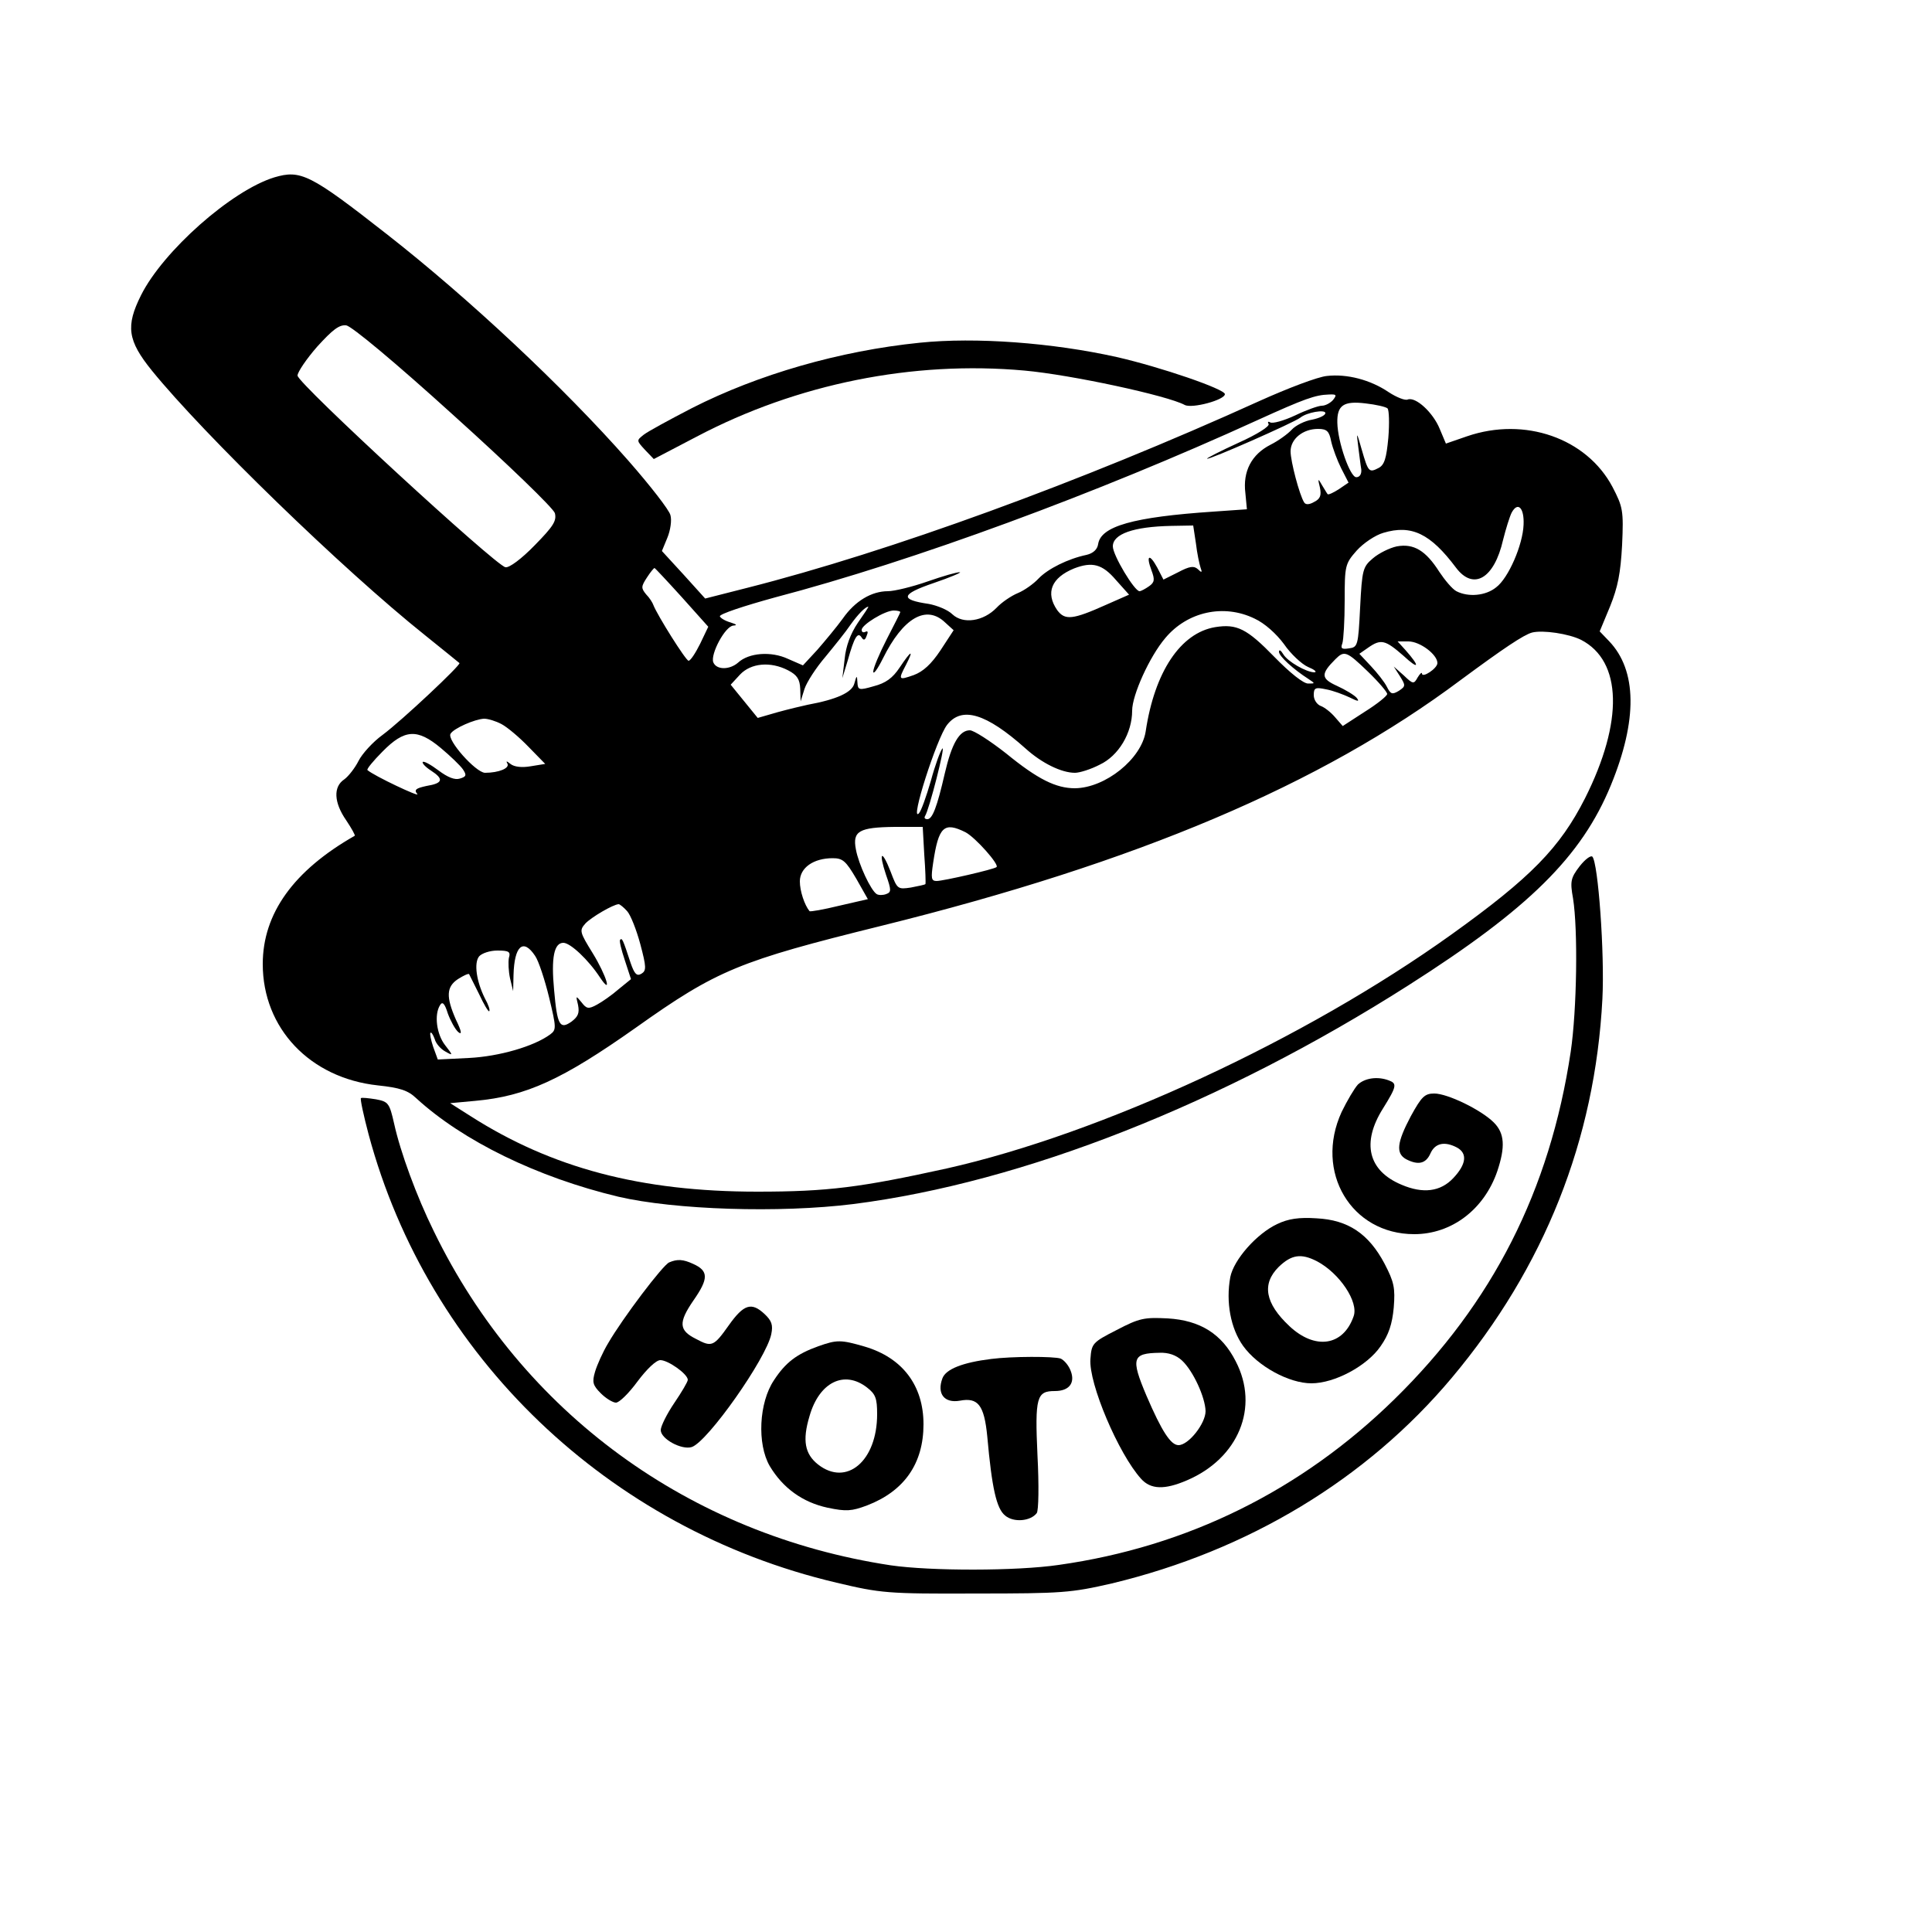 <?xml version="1.0" standalone="no"?>
<!DOCTYPE svg PUBLIC "-//W3C//DTD SVG 20010904//EN"
 "http://www.w3.org/TR/2001/REC-SVG-20010904/DTD/svg10.dtd">
<svg version="1.0" xmlns="http://www.w3.org/2000/svg"
 width="500pt" height="500pt" viewBox="0 0 500 500"
 preserveAspectRatio="xMidYMid meet">
<g transform="translate(0,500) scale(0.1,-0.1)"
fill="#000000" stroke="none">
<path d="M710 4541 c-111 -34 -288 -191 -345 -305 -40 -80 -35 -117 28 -195
134 -165 494 -515 707 -685 47 -38 87 -70 89 -72 5 -4 -148 -148 -199 -186
-25 -18 -53 -49 -62 -67 -9 -18 -26 -40 -37 -48 -29 -19 -27 -60 5 -106 14
-21 24 -39 22 -40 -158 -90 -238 -201 -238 -332 0 -166 122 -295 298 -314 57
-6 78 -13 99 -33 121 -111 314 -205 523 -255 146 -34 417 -43 609 -19 439 56
954 259 1436 566 311 198 448 333 524 518 69 168 68 297 -5 373 l-24 25 27 65
c20 50 27 85 31 159 4 89 2 98 -25 150 -67 126 -227 182 -376 131 l-55 -19
-16 38 c-17 42 -62 84 -83 76 -7 -3 -29 6 -49 19 -47 32 -108 48 -160 42 -23
-2 -102 -32 -175 -65 -463 -210 -958 -390 -1324 -483 l-110 -28 -56 62 -56 61
14 34 c8 19 12 46 8 59 -3 13 -52 76 -109 141 -167 190 -414 421 -625 586
-199 156 -223 167 -291 147z m464 -616 c141 -127 258 -240 262 -253 5 -20 -4
-34 -52 -83 -34 -35 -66 -59 -76 -57 -26 5 -538 476 -538 496 0 9 23 43 51 75
40 44 57 57 75 55 14 -2 127 -96 278 -233z m2276 40 c-7 -8 -20 -15 -29 -15
-9 0 -40 -11 -69 -25 -30 -14 -59 -22 -65 -18 -5 3 -7 1 -4 -4 4 -6 -29 -27
-78 -49 -46 -21 -83 -40 -81 -41 4 -4 224 93 241 106 17 14 65 22 65 12 0 -6
-15 -13 -34 -17 -19 -3 -43 -15 -53 -26 -10 -11 -35 -29 -55 -39 -49 -25 -72
-69 -65 -125 l4 -42 -86 -6 c-209 -14 -292 -38 -299 -84 -2 -14 -13 -24 -30
-28 -48 -10 -100 -36 -124 -61 -13 -14 -37 -31 -54 -38 -17 -7 -42 -24 -55
-38 -34 -35 -86 -43 -114 -17 -12 12 -40 23 -61 27 -76 11 -73 25 12 54 44 15
74 28 68 28 -6 1 -44 -10 -84 -24 -40 -14 -86 -25 -102 -25 -42 0 -85 -25
-117 -71 -16 -22 -46 -58 -66 -81 l-37 -40 -39 17 c-43 20 -101 16 -129 -10
-22 -19 -56 -19 -64 1 -8 21 31 94 52 95 11 1 8 3 -7 8 -14 4 -26 11 -28 16
-1 6 63 27 143 49 358 94 833 269 1249 459 121 55 149 65 184 66 20 1 21 -1
11 -14z m141 -22 c4 -5 5 -39 2 -76 -5 -53 -10 -70 -25 -78 -25 -13 -27 -11
-44 48 -13 46 -14 47 -9 8 3 -22 6 -49 8 -60 1 -12 -4 -20 -13 -20 -16 0 -48
91 -49 141 -1 45 16 57 73 50 27 -3 53 -9 57 -13z m-146 -85 c4 -18 16 -50 26
-70 l19 -37 -25 -17 c-14 -9 -27 -15 -29 -13 -2 2 -8 13 -15 24 -10 18 -11 17
-5 -7 4 -20 1 -29 -15 -37 -12 -7 -22 -8 -26 -1 -12 19 -35 106 -35 132 0 32
32 58 71 58 23 0 29 -6 34 -32z m498 -216 c-2 -52 -39 -138 -71 -162 -27 -22
-72 -26 -103 -10 -11 6 -30 29 -44 50 -35 55 -66 74 -110 66 -19 -4 -47 -18
-62 -31 -26 -22 -28 -29 -33 -127 -5 -99 -6 -103 -29 -106 -19 -3 -22 0 -17
13 3 9 6 59 6 110 0 91 1 96 31 130 17 19 48 40 69 46 73 22 122 -2 188 -90
45 -60 99 -29 122 72 7 28 17 60 22 70 16 30 33 13 31 -31z m-848 -48 c3 -26
9 -54 12 -63 5 -13 3 -14 -7 -4 -10 9 -21 8 -51 -8 l-38 -19 -16 31 c-20 37
-30 33 -15 -7 9 -24 8 -31 -6 -41 -10 -7 -21 -13 -25 -13 -13 0 -69 93 -69
116 0 32 53 51 151 53 l57 1 7 -46z m-207 -95 l34 -38 -59 -26 c-87 -39 -107
-41 -127 -14 -31 45 -15 84 44 108 47 18 73 11 108 -30z m-1123 -45 l68 -76
-21 -44 c-12 -24 -25 -44 -30 -44 -7 0 -81 118 -91 144 -2 6 -10 19 -19 28
-13 16 -13 20 2 43 9 14 18 25 20 25 1 0 33 -34 71 -76z m455 -66 c-19 -28
-31 -61 -34 -93 l-6 -50 14 46 c17 61 26 75 36 59 5 -8 9 -7 13 5 4 9 3 13 -3
10 -6 -3 -10 -1 -10 5 0 13 60 50 83 50 9 0 17 -2 17 -4 0 -2 -16 -33 -35 -70
-19 -37 -35 -75 -35 -84 0 -9 11 6 25 34 52 105 112 140 161 93 l22 -20 -34
-52 c-24 -36 -45 -55 -69 -64 -40 -14 -41 -13 -20 27 21 41 13 37 -17 -8 -18
-27 -36 -40 -67 -48 -38 -11 -41 -10 -42 10 -1 19 -2 19 -8 -3 -6 -23 -45 -41
-121 -55 -14 -3 -48 -11 -77 -19 l-52 -15 -35 43 -35 43 24 26 c28 30 79 35
125 11 23 -12 30 -23 31 -48 l1 -32 10 32 c6 18 30 55 54 83 23 28 53 65 65
83 20 28 38 46 46 47 2 0 -11 -19 -27 -42z m1027 11 c26 -12 56 -39 76 -66 17
-25 46 -52 62 -59 17 -7 24 -13 17 -14 -21 0 -70 28 -81 47 -6 10 -11 13 -11
6 0 -11 37 -45 76 -70 18 -12 18 -12 0 -12 -12 -1 -48 28 -88 69 -71 73 -97
86 -153 77 -90 -15 -157 -116 -180 -270 -11 -71 -104 -146 -183 -147 -49 0
-96 23 -178 90 -42 33 -84 60 -94 60 -27 0 -47 -34 -65 -112 -20 -87 -32 -118
-45 -118 -6 0 -9 3 -6 8 11 17 53 183 45 175 -5 -5 -19 -43 -30 -84 -12 -41
-25 -78 -31 -84 -24 -25 46 194 73 229 38 49 101 30 203 -61 42 -38 93 -63
128 -63 12 0 41 9 64 21 49 23 84 82 84 140 0 40 45 140 86 188 57 68 151 89
231 50z m845 -55 c106 -55 110 -211 10 -410 -65 -128 -140 -205 -345 -352
-381 -273 -907 -516 -1307 -606 -223 -49 -307 -60 -490 -60 -301 0 -532 61
-743 196 l-52 33 65 6 c132 12 225 55 415 189 211 150 268 173 636 264 662
164 1137 365 1499 636 111 82 163 117 185 123 28 7 95 -3 127 -19z m-460 -41
c41 -38 44 -29 5 15 l-20 22 28 0 c30 0 75 -34 75 -56 0 -14 -40 -40 -40 -27
0 4 -5 0 -11 -10 -10 -18 -12 -18 -36 5 l-26 23 16 -25 c15 -24 15 -26 -3 -38
-17 -10 -21 -9 -31 11 -6 12 -25 36 -41 53 l-30 32 23 16 c33 23 44 20 91 -21z
m-92 -41 c28 -27 50 -53 50 -58 0 -5 -26 -26 -58 -46 l-57 -37 -20 23 c-11 13
-28 26 -37 29 -10 4 -18 16 -18 28 0 19 4 21 32 15 17 -3 44 -13 61 -21 22
-11 26 -11 18 -1 -6 7 -29 21 -51 31 -42 19 -42 31 -4 69 23 23 29 21 84 -32z
m-2242 -136 c15 -8 46 -34 70 -59 l43 -44 -37 -6 c-23 -4 -43 -2 -53 6 -10 8
-12 8 -8 1 7 -12 -22 -24 -58 -24 -24 1 -99 85 -89 101 8 14 63 38 87 39 10 0
30 -6 45 -14z m-157 -62 c24 -20 50 -45 57 -55 10 -15 9 -19 -8 -24 -13 -4
-31 3 -55 21 -20 15 -38 25 -41 22 -2 -3 7 -13 21 -22 34 -22 32 -33 -11 -40
-28 -6 -33 -10 -24 -21 9 -10 -112 47 -129 62 -3 2 15 24 39 48 57 58 90 60
151 9z m1251 -276 c3 -40 4 -74 3 -76 -2 -2 -18 -5 -38 -9 -34 -5 -35 -4 -52
41 -23 59 -32 52 -12 -8 14 -40 14 -45 0 -50 -8 -3 -19 -3 -24 0 -15 9 -47 77
-54 116 -9 47 8 57 101 58 l72 0 4 -72z m107 58 c26 -14 88 -84 80 -90 -7 -6
-138 -36 -155 -36 -14 0 -15 7 -9 47 14 94 28 107 84 79z m-283 -120 l30 -53
-74 -17 c-41 -10 -75 -16 -77 -14 -13 16 -25 52 -25 77 0 35 35 60 85 60 26 0
34 -7 61 -53z m-593 -84 c9 -10 24 -48 34 -85 16 -60 16 -69 3 -77 -12 -7 -18
-1 -28 28 -20 61 -22 65 -27 60 -3 -2 3 -26 12 -53 l16 -49 -32 -26 c-17 -15
-43 -33 -56 -40 -22 -12 -27 -11 -40 6 -15 18 -15 18 -9 -7 4 -21 0 -30 -17
-43 -30 -21 -37 -10 -45 82 -8 84 0 122 24 122 18 0 65 -44 95 -90 33 -49 16
6 -19 63 -34 55 -35 59 -19 77 15 16 71 49 86 50 3 0 13 -8 22 -18z m-238
-116 c9 -13 25 -62 36 -107 19 -79 19 -84 3 -96 -42 -31 -132 -57 -210 -61
l-81 -4 -12 33 c-6 18 -9 34 -7 36 2 3 7 -5 11 -16 3 -12 16 -26 27 -32 21
-12 21 -11 0 16 -22 28 -29 79 -13 104 6 10 12 4 20 -22 7 -19 19 -41 27 -48
10 -8 9 1 -6 32 -26 59 -25 85 5 105 14 9 27 15 29 13 1 -2 13 -26 26 -52 12
-26 24 -46 26 -44 3 2 -2 17 -11 33 -22 44 -29 92 -15 109 7 8 28 15 47 15 30
0 35 -3 30 -19 -2 -11 -1 -35 3 -53 l8 -33 1 42 c2 75 25 96 56 49z"/>
<path d="M2380 4113 c-207 -21 -418 -82 -589 -169 -58 -30 -115 -61 -125 -69
-19 -15 -19 -15 3 -39 l23 -24 111 58 c260 137 560 197 848 171 122 -11 371
-65 415 -89 19 -10 104 13 104 28 0 13 -166 70 -280 96 -166 37 -365 52 -510
37z"/>
<path d="M4088 2758 c-23 -30 -25 -39 -17 -83 13 -82 10 -288 -6 -397 -54
-359 -202 -650 -456 -899 -241 -236 -536 -382 -869 -429 -109 -16 -332 -16
-435 -1 -521 79 -954 395 -1182 864 -45 91 -87 206 -103 279 -12 53 -15 57
-47 63 -19 3 -37 5 -39 3 -2 -3 7 -45 20 -94 154 -574 620 -1021 1211 -1160
114 -27 131 -29 360 -28 225 0 247 2 352 26 354 85 660 270 880 532 240 286
371 616 390 981 6 118 -11 352 -26 368 -4 4 -19 -7 -33 -25z"/>
<path d="M3514 2193 c-9 -10 -28 -42 -42 -71 -71 -155 25 -316 188 -316 97 0
181 64 215 163 21 63 19 98 -9 126 -33 33 -120 75 -154 75 -25 0 -33 -8 -61
-59 -36 -68 -39 -96 -12 -111 31 -16 51 -12 63 15 12 27 37 32 69 15 27 -15
24 -43 -10 -79 -33 -35 -78 -41 -134 -17 -86 36 -104 108 -48 197 36 58 37 65
15 73 -29 11 -62 6 -80 -11z"/>
<path d="M3305 1832 c-53 -25 -112 -92 -121 -137 -12 -65 1 -133 33 -178 38
-53 119 -97 177 -97 60 0 144 45 179 96 21 30 30 57 34 100 4 51 1 66 -24 114
-41 77 -94 113 -176 117 -45 3 -73 -1 -102 -15z m103 -96 c59 -31 109 -106 95
-143 -27 -77 -100 -87 -166 -25 -63 59 -72 109 -28 153 33 32 58 36 99 15z"/>
<path d="M1732 1733 c-16 -6 -121 -145 -158 -209 -14 -23 -29 -57 -34 -74 -8
-27 -6 -35 15 -56 13 -13 31 -24 39 -24 9 0 34 25 56 55 24 32 48 55 59 55 20
0 71 -36 71 -51 0 -5 -16 -32 -35 -60 -19 -28 -35 -60 -35 -70 0 -23 54 -52
80 -44 41 13 193 229 206 292 5 24 1 35 -17 52 -34 32 -54 26 -93 -29 -39 -55
-44 -57 -85 -35 -44 22 -46 42 -6 100 39 56 39 76 -1 94 -26 12 -41 13 -62 4z"/>
<path d="M2890 1558 c-63 -32 -65 -35 -68 -75 -5 -63 73 -246 131 -310 25 -28
61 -29 119 -4 133 57 188 189 126 308 -36 71 -92 106 -176 111 -60 3 -73 1
-132 -30z m169 -79 c29 -27 60 -95 61 -131 0 -32 -44 -88 -70 -88 -20 0 -43
35 -83 128 -41 97 -37 110 34 111 23 1 43 -6 58 -20z"/>
<path d="M2118 1516 c-56 -20 -85 -42 -115 -88 -39 -58 -44 -165 -11 -222 34
-57 85 -94 150 -108 48 -10 62 -9 102 6 96 37 146 108 146 210 0 100 -54 172
-152 201 -62 18 -72 18 -120 1z m126 -107 c22 -17 26 -28 26 -69 0 -121 -79
-188 -153 -130 -34 27 -41 62 -22 125 25 88 90 120 149 74z"/>
<path d="M2565 1483 c-73 -9 -117 -26 -126 -50 -15 -40 5 -65 45 -58 47 9 63
-11 71 -92 12 -135 24 -187 46 -205 22 -19 66 -15 82 6 5 6 6 73 2 149 -7 152
-2 167 45 167 37 0 53 21 41 52 -5 14 -17 28 -26 32 -17 6 -126 6 -180 -1z"/>
</g>
</svg>

